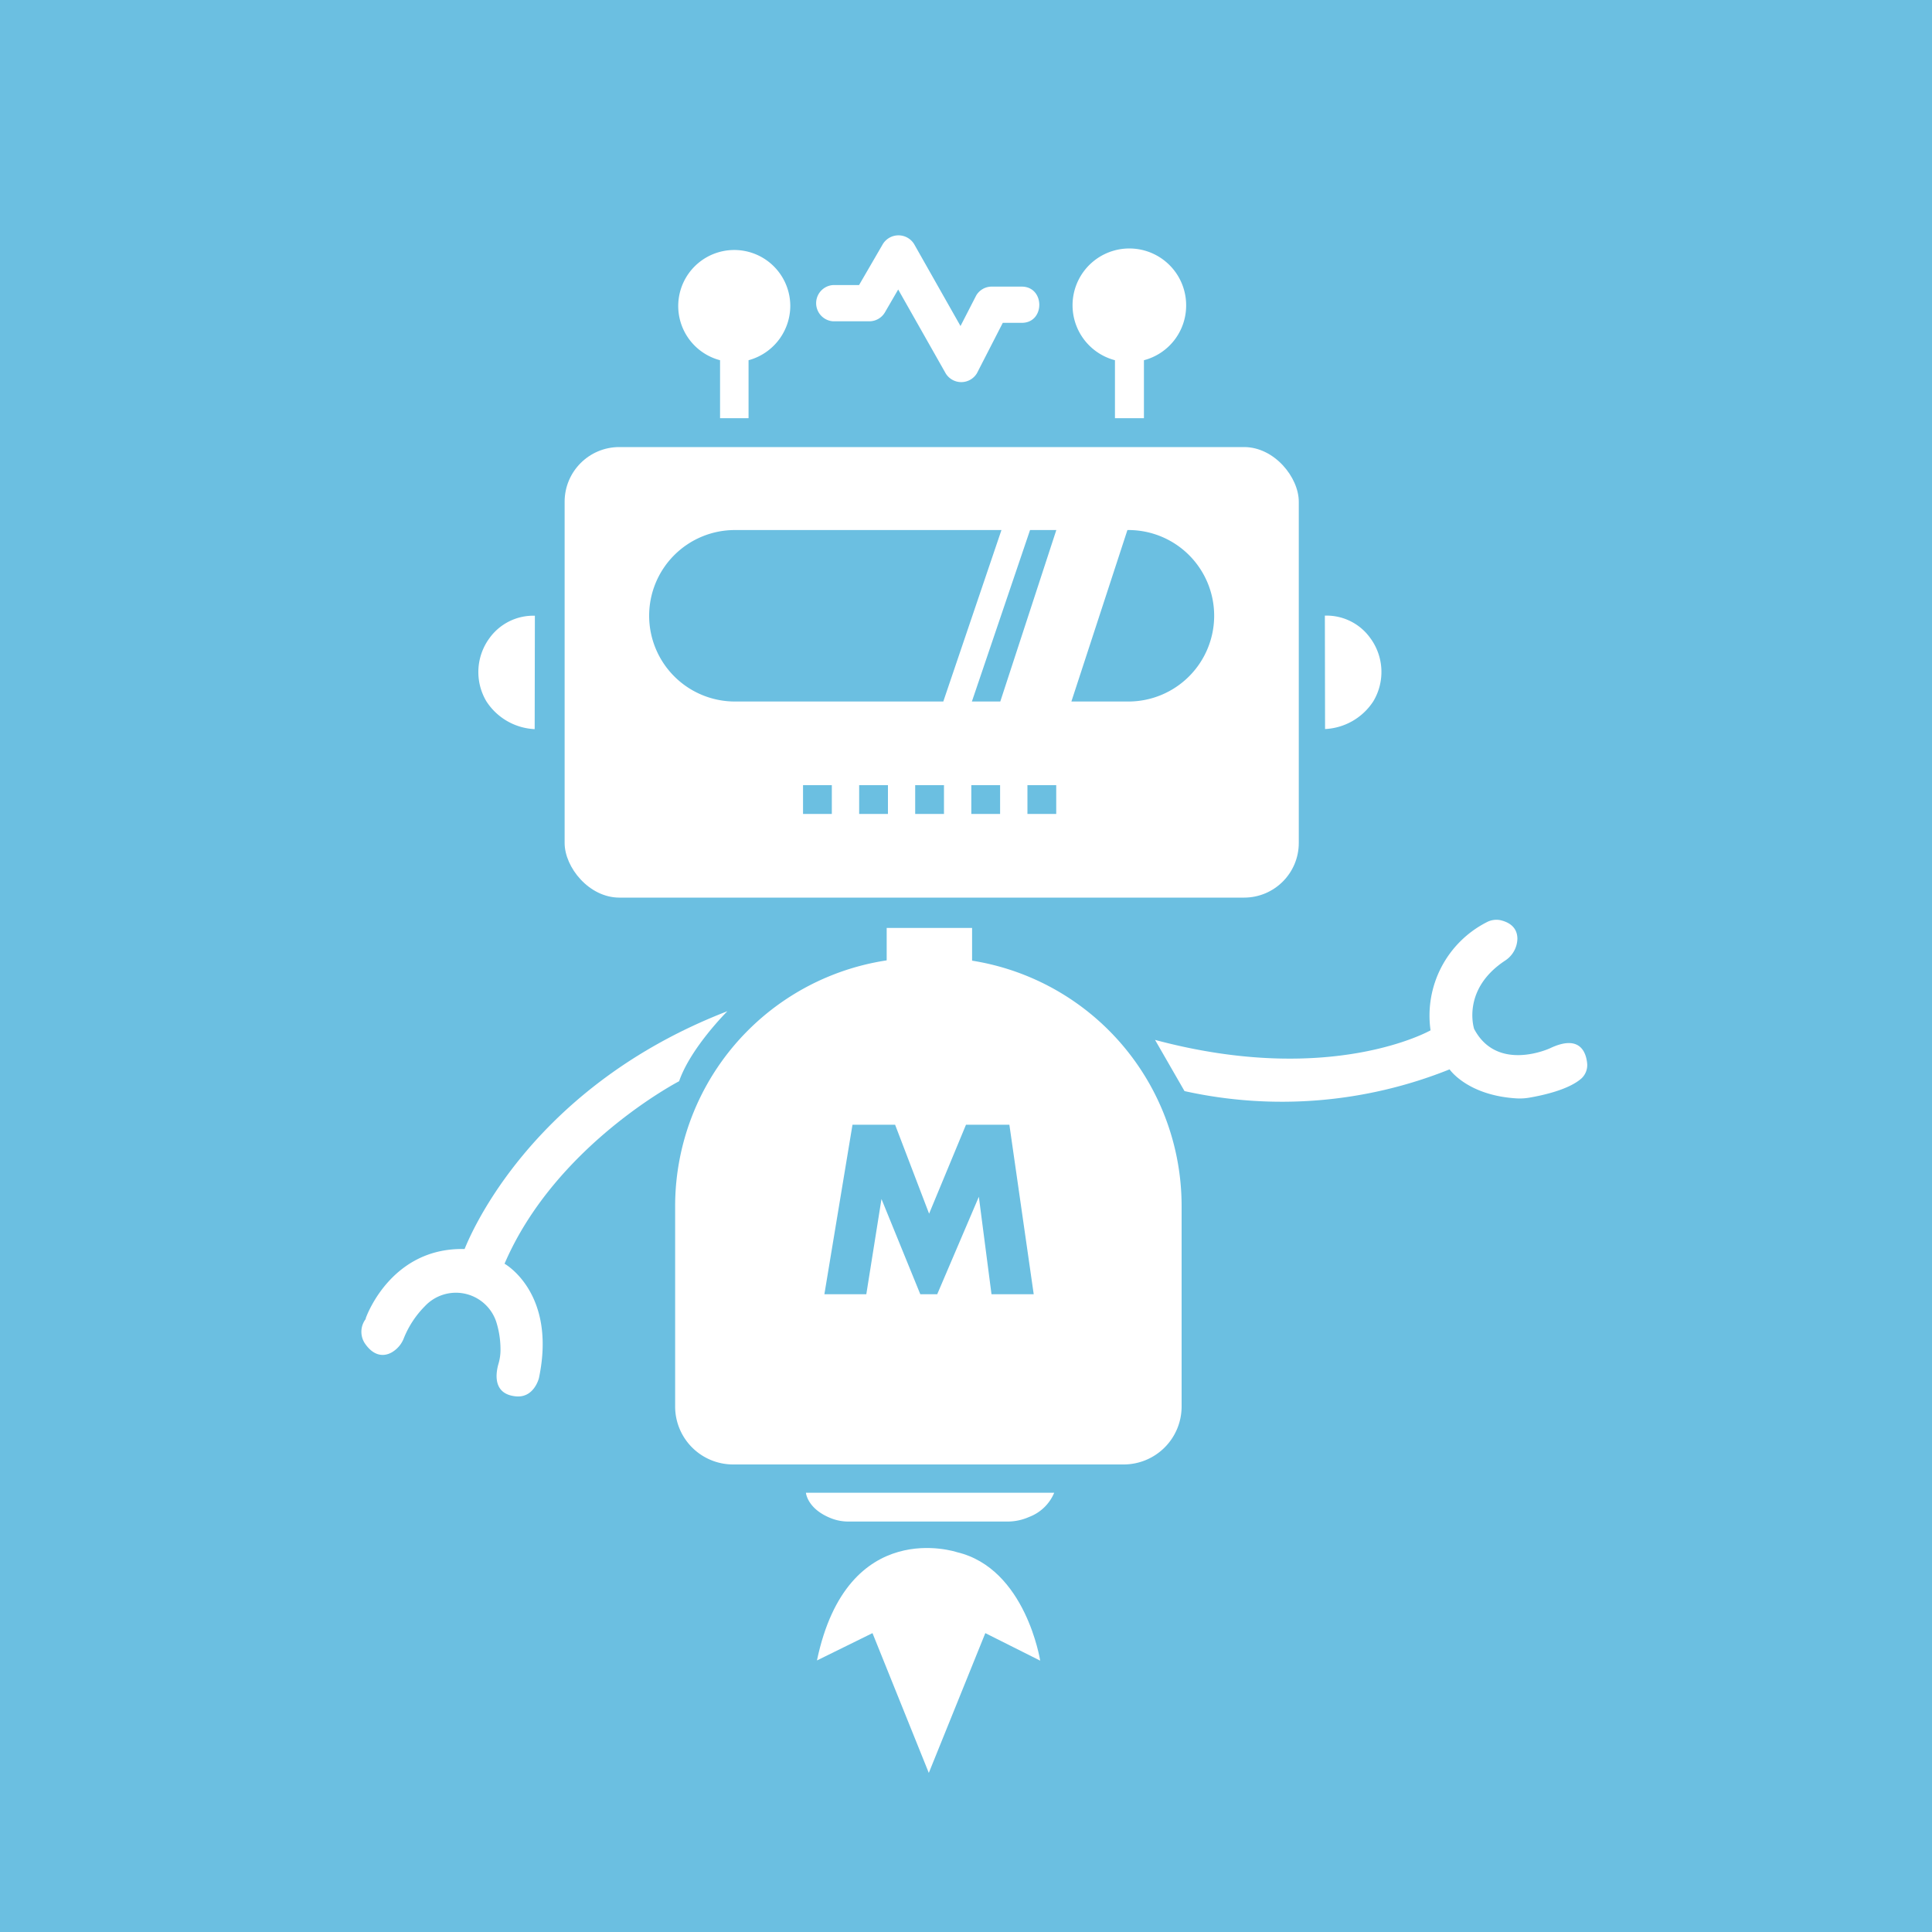 <svg id="Layer_2" data-name="Layer 2" xmlns="http://www.w3.org/2000/svg" viewBox="0 0 200 200"><defs><style>.cls-1{fill:#6bbfe1;}.cls-2{fill:#fff;}</style></defs><rect id="Achtergrond" class="cls-1" width="200" height="200"/><g id="Hover-body"><path id="Fire" class="cls-2" d="M84.57,171.89l5.75-2.83,5.83,14.47L102,169.06l5.68,2.85s-1.49-9.55-8.62-11.23C99.06,160.68,87.72,156.87,84.57,171.89Z"/><path id="Vliegend-onderdeel" class="cls-2" d="M83.43,154.53s.13,1.72,2.73,2.69a4.93,4.93,0,0,0,1.74.29h16.36a5.48,5.48,0,0,0,2.26-.47,4.55,4.55,0,0,0,2.61-2.51Z"/></g><g id="Body"><path id="Lichaam" class="cls-2" d="M95.6,99.13h1a25.72,25.72,0,0,1,25.72,25.72V145.6a6,6,0,0,1-6,6H75.89a6,6,0,0,1-6-6V124.87A25.74,25.74,0,0,1,95.6,99.13Z"/><polygon id="Logo" class="cls-1" points="85.34 133.98 89.68 133.98 91.25 124.12 95.27 133.98 97.02 133.98 101.33 123.89 102.64 133.98 107.01 133.98 104.49 116.43 100 116.43 96.18 125.64 92.66 116.43 88.25 116.43 85.34 133.98"/><rect id="Nek" class="cls-2" x="91.79" y="96.06" width="8.84" height="3.94"/><path id="Rechter-arm" class="cls-2" d="M119.57,107.65l3.05,5.3a46.63,46.63,0,0,0,27.44-2.25s1.81,2.67,6.86,3a5.9,5.9,0,0,0,1.39-.07c1.33-.23,4.08-.81,5.41-2a1.88,1.88,0,0,0,.58-1.57c-.12-1.15-.77-3-3.83-1.55,0,0-5.47,2.56-7.87-2,0,0-1.34-4.07,3.21-7.07a2.78,2.78,0,0,0,1.27-2.25c0-.78-.37-1.6-1.74-1.93a2.13,2.13,0,0,0-1.46.22,10.85,10.85,0,0,0-5.79,11.18S137.78,112.53,119.57,107.65Z"/><path id="Linker-arm" class="cls-2" d="M75.3,104.68s-3.8,3.77-5,7.25c0,0-12.81,6.64-18.07,18.89,0,0,5.42,3,3.56,11.84,0,0-.5,2.07-2.38,1.89-2.45-.23-2.09-2.44-1.79-3.43a5.14,5.14,0,0,0,.19-1.56,9.42,9.42,0,0,0-.46-2.79A4.4,4.4,0,0,0,44,135.2a10,10,0,0,0-2.18,3.29A2.9,2.9,0,0,1,40.55,140c-.73.41-1.79.48-2.75-.89a2.18,2.18,0,0,1,.06-2.57h0a.43.43,0,0,1,0-.07c.19-.55,2.82-7.35,10.23-7.17C48.13,129.33,54,112.91,75.3,104.68Z"/></g><g id="Hoofd"><rect id="Hoofd-2" data-name="Hoofd" class="cls-2" x="58.45" y="46.28" width="76" height="46.64" rx="5.66"/><g id="Mond"><rect id="Mond-deel-1" class="cls-1" x="83.13" y="81.28" width="2.98" height="2.98"/><rect id="Mond-deel-2" class="cls-1" x="88.94" y="81.28" width="2.98" height="2.98"/><rect id="Mond-deel-3" class="cls-1" x="94.74" y="81.28" width="2.98" height="2.98"/><rect id="Mond-deel-4" class="cls-1" x="100.55" y="81.28" width="2.98" height="2.98"/><rect id="Mond-deel-5" class="cls-1" x="106.36" y="81.28" width="2.98" height="2.98"/></g><g id="Ogen"><polygon id="Midden-oog" class="cls-1" points="100.61 72.62 103.55 72.62 109.35 54.87 106.63 54.87 100.61 72.62"/><path id="Linker-oog" class="cls-1" d="M103.67,54.87H76.07a8.87,8.87,0,0,0-8.87,8.87h0a8.88,8.88,0,0,0,8.87,8.88H97.65Z"/><path id="Rechter-oog" class="cls-1" d="M116.82,54.87h-.11l-5.8,17.75h5.91a8.88,8.88,0,0,0,8.87-8.88h0A8.87,8.87,0,0,0,116.82,54.87Z"/></g><g id="Oren"><path id="Linker-oor" class="cls-2" d="M55.37,63.74a5.59,5.59,0,0,0-4.7,2.32,5.93,5.93,0,0,0-.32,6.54,6.3,6.3,0,0,0,5,2.88Z"/><path id="Rechter-oor" class="cls-2" d="M137.15,63.73a5.56,5.56,0,0,1,4.7,2.32,5.91,5.91,0,0,1,.32,6.54,6.31,6.31,0,0,1-5,2.88Z"/></g><g id="Sensors"><path id="Linker-Antene" class="cls-2" d="M81.81,31.64a5.8,5.8,0,1,0-7.27,5.65v6h2.95v-6A5.84,5.84,0,0,0,81.81,31.64Z"/><path id="Rechter-Antene" class="cls-2" d="M122.79,31.64a5.88,5.88,0,1,0-7.37,5.65v6h3v-6A5.85,5.85,0,0,0,122.79,31.64Z"/><g id="Stroom"><path class="cls-2" d="M86.23,33.26H90a1.87,1.87,0,0,0,1.61-.93l3-5.17H91.39l6.5,11.48a1.89,1.89,0,0,0,3.24,0l3.15-6.14-1.62.92,3.12,0c2.41,0,2.41-3.73,0-3.75l-3.12,0a1.86,1.86,0,0,0-1.61.93l-3.16,6.15h3.24l-6.5-11.48a1.9,1.9,0,0,0-3.24,0l-3,5.17L90,29.51H86.23a1.88,1.88,0,0,0,0,3.75Z"/></g></g></g></svg>